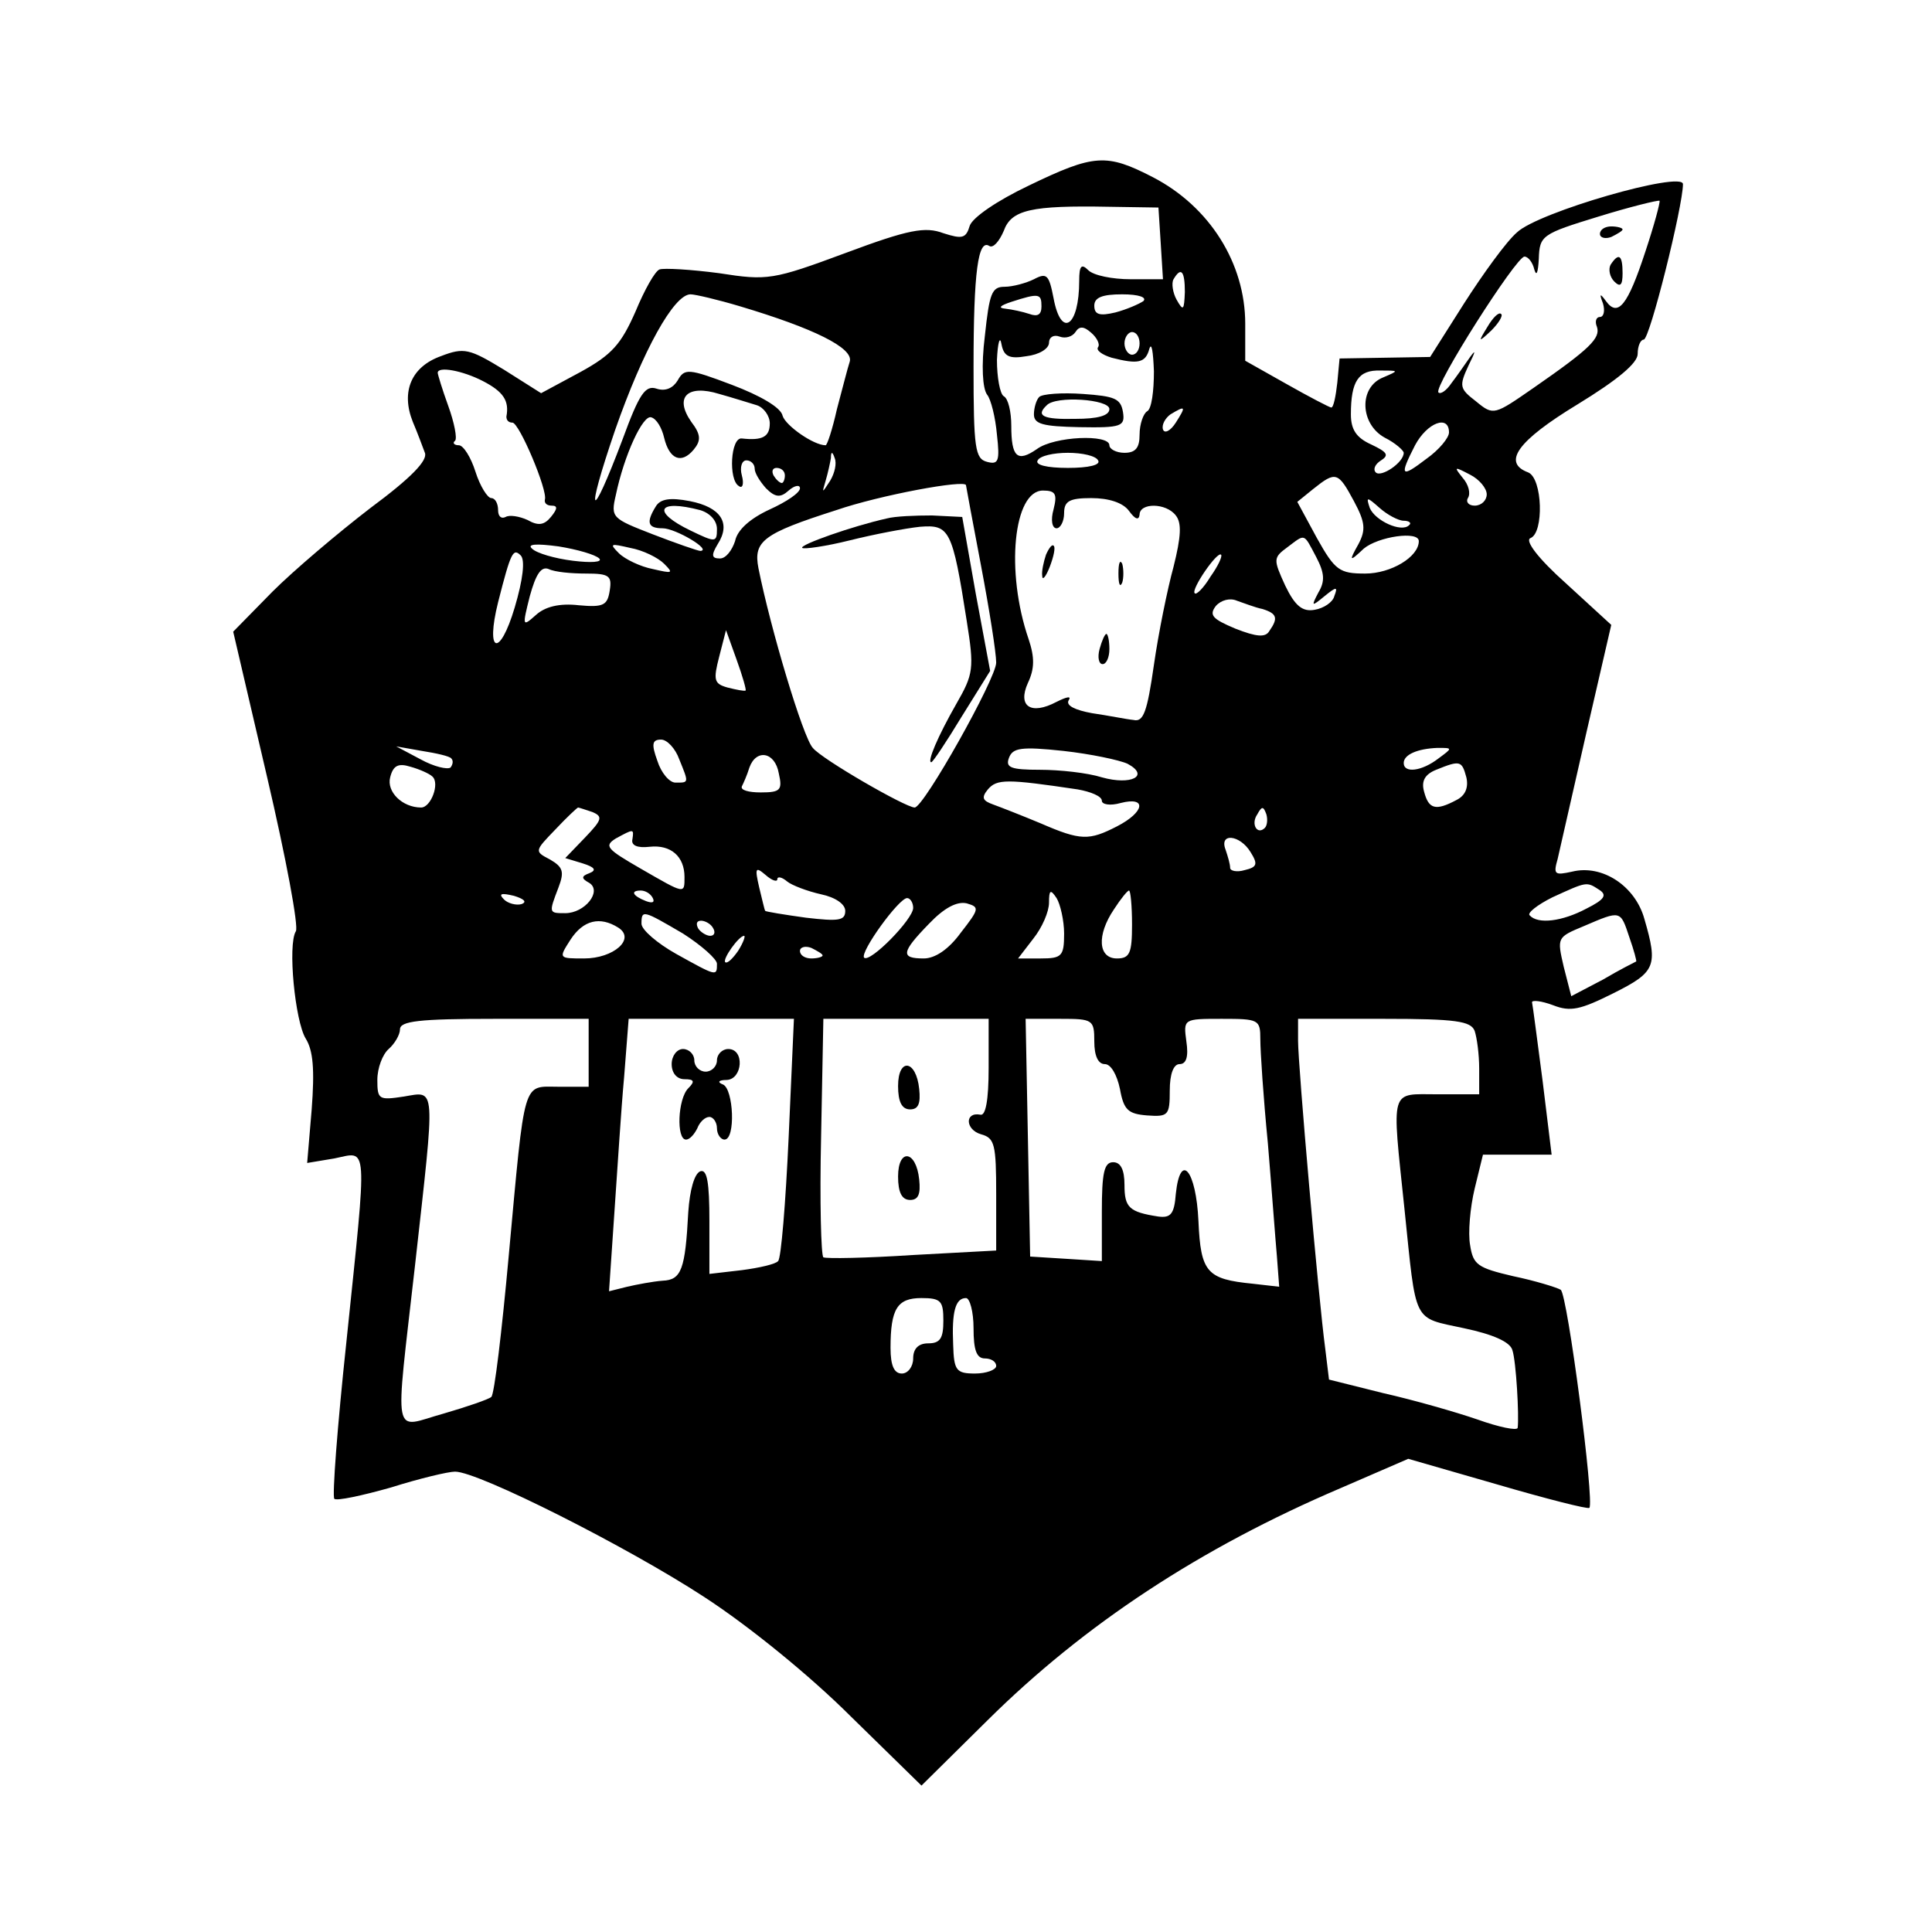 <?xml version="1.0" standalone="no"?>
<!DOCTYPE svg PUBLIC "-//W3C//DTD SVG 20010904//EN"
 "http://www.w3.org/TR/2001/REC-SVG-20010904/DTD/svg10.dtd">
<svg version="1.0" xmlns="http://www.w3.org/2000/svg"
 width="256pt" height="256pt" viewBox="0 0 256 256"
 preserveAspectRatio="xMidYMid meet">

<g transform="translate(0,256) scale(0.1,-0.1)"
fill="#000000" stroke="none">
<path d="M1363 2314 c-42 -20 -74 -42 -78 -53 -5 -17 -10 -18 -35 -10 -24 9
-46 5 -129 -26 -97 -36 -104 -37 -168 -27 -38 5 -73 7 -79 5 -6 -2 -20 -27
-32 -56 -19 -43 -31 -57 -73 -80 l-52 -28 -49 31 c-46 28 -53 30 -84 18 -39
-14 -53 -47 -37 -87 6 -14 13 -33 16 -41 4 -10 -18 -33 -72 -73 -43 -33 -102
-83 -130 -111 l-52 -53 45 -193 c25 -107 42 -198 38 -204 -11 -18 -1 -119 13
-142 10 -16 12 -41 8 -94 l-6 -71 36 6 c45 9 44 27 16 -243 -12 -112 -19 -205
-16 -208 3 -3 36 4 75 15 38 12 76 21 85 21 31 0 229 -100 330 -166 60 -39
141 -105 195 -159 l93 -91 87 86 c129 128 283 229 468 308 l90 39 118 -34 c65
-19 120 -33 122 -31 7 7 -29 283 -38 289 -5 3 -34 12 -63 18 -47 11 -53 15
-57 41 -3 16 0 50 6 75 l11 45 45 0 46 0 -12 98 c-7 53 -13 100 -14 104 0 3
12 2 28 -4 23 -9 36 -6 80 16 56 28 59 36 41 98 -12 44 -56 73 -96 63 -23 -5
-25 -4 -19 17 3 13 20 88 38 167 l33 143 -60 55 c-37 33 -55 57 -47 60 18 7
16 79 -3 87 -35 13 -14 42 65 90 54 33 80 55 80 67 0 11 4 19 8 19 8 0 52 177
52 206 0 18 -192 -37 -220 -64 -14 -12 -45 -55 -70 -94 l-45 -71 -60 -1 -60
-1 -3 -32 c-2 -18 -5 -33 -8 -33 -2 0 -29 14 -59 31 l-55 31 0 49 c0 80 -47
155 -122 194 -62 32 -78 31 -165 -11z m817 -88 c-23 -70 -36 -87 -52 -65 -8
11 -9 10 -4 -3 3 -10 1 -18 -4 -18 -5 0 -7 -6 -4 -13 5 -15 -9 -29 -84 -81
-52 -36 -53 -37 -76 -18 -22 17 -23 20 -10 48 9 18 10 22 2 11 -7 -10 -18 -26
-25 -35 -6 -9 -14 -15 -17 -12 -7 7 103 180 114 180 5 0 11 -8 13 -17 3 -10 5
-4 6 14 1 31 4 33 79 56 42 13 79 22 81 21 1 -2 -7 -32 -19 -68z m-642 12 l3
-48 -43 0 c-24 0 -49 5 -56 12 -9 9 -12 6 -12 -14 0 -61 -24 -77 -34 -23 -6
31 -9 34 -26 25 -10 -5 -28 -10 -39 -10 -17 0 -20 -9 -26 -65 -5 -40 -3 -70 3
-78 5 -6 11 -30 13 -53 4 -35 2 -40 -13 -36 -16 4 -18 18 -18 126 0 126 6 170
21 160 5 -3 13 6 19 20 10 28 36 34 140 32 l65 -1 3 -47z m32 -65 c-1 -24 -2
-26 -11 -10 -5 9 -7 22 -4 27 10 17 15 11 15 -17z m-589 -19 c97 -29 150 -55
145 -73 -3 -9 -10 -37 -17 -63 -6 -27 -13 -48 -15 -48 -16 0 -53 26 -57 39 -2
11 -30 27 -67 41 -58 22 -63 22 -72 6 -6 -10 -16 -15 -28 -11 -15 5 -23 -7
-45 -67 -43 -114 -50 -105 -10 12 37 106 78 180 100 180 6 0 36 -7 66 -16z
m399 0 c0 -11 -5 -14 -16 -10 -9 3 -23 6 -32 7 -10 1 -7 4 8 9 37 12 40 11 40
-6z m135 7 c-6 -4 -22 -11 -37 -15 -21 -5 -28 -3 -28 9 0 11 11 15 37 15 22 0
33 -4 28 -9z m-60 -61 c-3 -4 5 -10 18 -14 35 -9 45 -7 50 12 3 9 5 -4 6 -30
0 -26 -3 -50 -9 -53 -5 -3 -10 -17 -10 -31 0 -17 -5 -24 -20 -24 -11 0 -20 5
-20 10 0 15 -73 12 -96 -5 -26 -18 -34 -11 -34 31 0 18 -4 36 -10 39 -5 3 -9
25 -9 48 1 23 4 33 6 21 3 -16 10 -20 33 -16 17 2 30 10 30 18 0 7 6 11 14 8
8 -3 17 0 21 6 5 8 11 8 21 -1 7 -6 12 -15 9 -19z m55 5 c0 -8 -4 -15 -10 -15
-5 0 -10 7 -10 15 0 8 5 15 10 15 6 0 10 -7 10 -15z m-870 -50 c27 -14 35 -26
31 -47 0 -5 3 -8 8 -8 9 0 47 -90 43 -102 -1 -5 3 -8 9 -8 8 0 8 -4 -1 -15 -9
-11 -17 -12 -31 -4 -11 5 -24 7 -29 4 -6 -3 -10 1 -10 9 0 9 -4 16 -9 16 -5 0
-15 16 -21 35 -6 19 -16 35 -22 35 -6 0 -9 3 -5 6 3 3 -1 24 -9 46 -8 22 -14
42 -14 44 0 9 33 3 60 -11z m1193 5 c-33 -13 -31 -62 2 -80 14 -7 25 -17 25
-20 0 -13 -30 -33 -37 -26 -4 4 -1 11 7 16 11 7 8 11 -13 21 -20 9 -27 20 -27
40 0 44 10 59 39 58 25 0 25 0 4 -9z m-830 -37 c9 -3 17 -14 17 -24 0 -18 -10
-23 -37 -20 -15 2 -18 -55 -4 -63 5 -4 7 3 4 14 -3 11 0 20 6 20 6 0 11 -5 11
-11 0 -6 7 -17 15 -26 12 -12 19 -13 30 -3 8 7 15 8 15 3 0 -6 -18 -18 -40
-28 -26 -12 -43 -27 -46 -42 -4 -12 -12 -23 -20 -23 -11 0 -12 4 -3 19 18 28
4 49 -37 57 -26 5 -39 3 -45 -7 -13 -21 -11 -29 9 -29 17 0 66 -29 50 -30 -3
0 -32 10 -63 22 -54 21 -56 22 -49 52 11 53 36 107 47 103 7 -2 14 -14 17 -27
7 -29 23 -35 39 -16 10 12 10 20 -3 37 -23 33 -5 50 37 37 18 -5 40 -12 50
-15z m555 -23 c-7 -11 -15 -15 -17 -9 -2 6 3 15 10 20 20 12 21 11 7 -11z
m362 -13 c0 -7 -13 -23 -30 -35 -34 -26 -36 -23 -15 18 16 30 45 41 45 17z
m-820 -64 c-11 -17 -11 -17 -6 0 3 10 6 24 7 30 0 9 2 9 5 0 3 -7 0 -20 -6
-30z m355 27 c4 -6 -12 -10 -40 -10 -28 0 -44 4 -40 10 3 6 21 10 40 10 19 0
37 -4 40 -10z m-415 -20 c0 -5 -2 -10 -4 -10 -3 0 -8 5 -11 10 -3 6 -1 10 4
10 6 0 11 -4 11 -10z m930 -25 c0 -8 -7 -15 -16 -15 -8 0 -12 5 -9 10 4 6 1
18 -7 27 -12 15 -11 15 10 4 12 -6 22 -18 22 -26z m-176 -9 c15 -28 16 -38 6
-57 -13 -23 -12 -24 7 -6 19 16 73 24 73 10 0 -21 -37 -43 -71 -43 -34 0 -40
4 -64 47 l-26 48 21 17 c30 24 33 23 54 -16z m-514 21 c0 -1 9 -49 20 -107 11
-58 20 -115 20 -128 0 -21 -96 -192 -108 -192 -12 0 -123 64 -135 79 -13 14
-56 158 -72 238 -7 36 6 46 103 77 58 20 172 41 172 33z m116 -32 c-4 -14 -2
-25 4 -25 5 0 10 9 10 20 0 16 7 20 36 20 23 0 42 -6 50 -17 8 -11 13 -13 14
-5 0 16 35 16 48 -1 8 -10 7 -28 -3 -68 -8 -29 -20 -88 -26 -130 -9 -63 -14
-76 -27 -73 -10 1 -34 6 -55 9 -22 4 -35 10 -31 17 4 6 -2 5 -16 -2 -34 -18
-52 -6 -38 25 9 19 9 34 1 58 -31 90 -20 197 19 197 17 0 19 -5 14 -25z m464
-15 c7 0 11 -3 7 -6 -10 -10 -45 6 -52 23 -5 15 -4 15 13 0 10 -9 25 -17 32
-17z m-932 14 c13 -4 22 -14 22 -25 0 -18 -2 -18 -35 -2 -52 25 -44 42 13 27z
m816 -62 c11 -21 12 -32 3 -47 -10 -19 -9 -19 8 -5 16 13 18 13 13 0 -2 -8
-14 -16 -26 -18 -16 -3 -26 5 -39 32 -16 35 -16 37 3 51 24 18 21 19 38 -13z
m-950 -2 c5 -5 -11 -6 -35 -3 -24 3 -48 10 -54 16 -7 6 5 7 35 3 25 -4 49 -11
54 -16z m86 -7 c13 -13 11 -13 -15 -7 -16 3 -37 13 -45 21 -13 13 -11 13 15 7
17 -3 37 -13 45 -21z m-198 -58 c-20 -67 -39 -61 -22 7 17 67 20 72 30 62 6
-6 3 -32 -8 -69z m922 41 c-9 -15 -19 -25 -21 -22 -5 5 30 56 35 51 2 -2 -4
-15 -14 -29z m-827 4 c30 0 34 -3 31 -22 -3 -20 -8 -23 -41 -20 -26 3 -45 -2
-57 -13 -18 -16 -18 -15 -8 25 8 29 15 40 25 36 8 -4 30 -6 50 -6z m896 -47
c19 -6 21 -12 9 -29 -5 -9 -17 -8 -45 3 -31 13 -35 18 -26 30 7 8 19 11 28 7
9 -3 24 -9 34 -11z m-685 -108 c-2 -1 -12 1 -24 4 -18 5 -19 10 -11 41 l9 35
14 -39 c8 -22 13 -40 12 -41z m-88 -91 c13 -32 13 -31 -5 -31 -8 0 -19 13 -24
29 -8 22 -7 28 5 28 8 0 19 -12 24 -26z m-302 1 c3 -3 2 -8 -1 -12 -4 -3 -22
1 -40 11 l-32 17 34 -6 c19 -3 37 -7 39 -10z m896 -7 c30 -16 5 -29 -34 -18
-19 6 -56 10 -82 10 -39 0 -46 3 -41 16 5 13 16 15 72 9 36 -4 74 -12 85 -17z
m412 7 c-22 -17 -46 -20 -46 -6 0 11 18 19 45 20 20 0 20 0 1 -14z m-874 -20
c5 -22 2 -25 -24 -25 -16 0 -27 3 -25 8 2 4 7 15 10 25 9 25 34 21 39 -8z
m-459 -4 c10 -9 -2 -41 -15 -41 -25 0 -46 21 -41 40 4 16 11 19 27 14 11 -3
25 -9 29 -13z m1370 -1 c3 -13 -1 -24 -13 -30 -28 -15 -37 -12 -43 11 -4 14 1
23 16 29 32 13 34 12 40 -10z m-515 -16 c17 -3 32 -9 32 -15 0 -5 11 -7 25 -3
35 9 32 -12 -5 -31 -37 -19 -48 -19 -101 4 -24 10 -52 21 -63 25 -14 5 -16 9
-7 20 12 14 25 14 119 0z m-643 -30 c14 -6 13 -10 -10 -34 l-26 -27 23 -7 c16
-5 19 -9 9 -13 -11 -4 -11 -7 0 -13 17 -11 -6 -40 -32 -40 -22 0 -22 0 -9 34
8 21 6 27 -11 37 -21 11 -21 11 7 40 15 16 29 29 30 29 1 0 10 -3 19 -6z m891
-21 c-10 -10 -19 5 -10 18 6 11 8 11 12 0 2 -7 1 -15 -2 -18z m-838 -15 c-2
-8 6 -12 23 -10 28 3 46 -13 46 -40 0 -23 1 -23 -58 11 -45 26 -49 30 -33 40
24 13 24 13 22 -1z m819 -17 c10 -16 9 -20 -8 -24 -10 -3 -19 -1 -19 3 0 5 -3
15 -6 24 -9 23 19 20 33 -3z m-627 -36 c0 4 6 3 13 -3 6 -5 27 -13 45 -17 19
-4 32 -13 32 -22 0 -13 -9 -14 -52 -9 -29 4 -53 8 -54 9 -1 1 -4 15 -8 31 -6
26 -5 28 8 17 9 -8 16 -10 16 -6z m1089 -14 c11 -7 7 -13 -17 -25 -32 -17 -64
-21 -75 -9 -4 3 10 14 30 24 46 21 45 21 62 10z m-1428 -19 c-7 -2 -18 1 -23
6 -8 8 -4 9 13 5 13 -4 18 -8 10 -11z m174 8 c3 -6 -1 -7 -9 -4 -18 7 -21 14
-7 14 6 0 13 -4 16 -10z m545 -47 c0 -30 -3 -33 -31 -33 l-30 0 20 26 c12 15
21 36 21 48 0 17 2 18 10 6 5 -8 10 -30 10 -47z m90 12 c0 -38 -3 -45 -20 -45
-25 0 -27 31 -4 65 9 14 18 25 20 25 2 0 4 -20 4 -45z m-290 22 c0 -15 -57
-73 -65 -66 -6 7 46 79 57 79 4 0 8 -6 8 -13z m63 -33 c-16 -22 -34 -34 -49
-34 -31 0 -30 8 7 46 20 21 37 30 50 27 17 -5 17 -7 -8 -39z m-368 -1 c25 -16
45 -34 45 -40 0 -17 0 -17 -54 13 -25 14 -46 32 -46 40 0 19 2 18 55 -13z
m1254 -5 c6 -17 10 -32 9 -32 -2 -1 -22 -11 -44 -24 l-42 -22 -10 39 c-9 39
-9 39 27 54 49 21 48 21 60 -15z m-1340 13 c24 -15 -6 -41 -45 -41 -34 0 -34
0 -18 25 17 26 39 31 63 16z m126 -1 c3 -5 2 -10 -4 -10 -5 0 -13 5 -16 10 -3
6 -2 10 4 10 5 0 13 -4 16 -10z m33 -30 c-7 -10 -14 -17 -17 -15 -4 4 18 35
25 35 2 0 -1 -9 -8 -20z m112 -6 c0 -2 -7 -4 -15 -4 -8 0 -15 4 -15 10 0 5 7
7 15 4 8 -4 15 -8 15 -10z m-310 -129 l0 -45 -40 0 c-48 0 -44 14 -66 -225 -9
-99 -19 -183 -23 -186 -3 -3 -32 -13 -63 -22 -69 -19 -65 -42 -38 197 27 242
28 230 -15 223 -33 -5 -35 -4 -35 22 0 16 7 34 15 41 8 7 15 19 15 26 0 11 25
14 125 14 l125 0 0 -45z m265 -112 c-4 -87 -10 -161 -14 -164 -3 -4 -25 -9
-48 -12 l-43 -5 0 70 c0 51 -3 69 -12 66 -8 -3 -14 -25 -16 -54 -4 -76 -9 -90
-34 -91 -13 -1 -34 -5 -47 -8 l-24 -6 7 103 c4 57 9 138 13 181 l6 77 109 0
110 0 -7 -157z m265 92 c0 -43 -4 -64 -11 -62 -21 4 -20 -20 1 -26 18 -5 20
-13 20 -80 l0 -74 -111 -6 c-61 -4 -114 -5 -118 -3 -3 2 -5 74 -3 160 l3 156
109 0 110 0 0 -65z m140 35 c0 -19 5 -30 14 -30 8 0 16 -14 20 -33 5 -28 11
-33 36 -35 28 -2 30 0 30 33 0 22 5 35 13 35 9 0 12 10 9 30 -4 30 -4 30 47
30 49 0 51 -1 51 -27 0 -16 4 -77 10 -138 5 -60 10 -128 12 -150 l3 -40 -35 4
c-61 6 -69 15 -72 83 -3 67 -24 93 -30 36 -2 -27 -7 -32 -23 -30 -39 6 -45 12
-45 42 0 20 -5 30 -15 30 -12 0 -15 -14 -15 -66 l0 -65 -47 3 -48 3 -3 158 -3
157 46 0 c43 0 45 -1 45 -30z m504 14 c3 -9 6 -31 6 -50 l0 -34 -55 0 c-64 0
-61 11 -44 -152 16 -154 10 -143 79 -158 38 -8 61 -18 64 -29 5 -15 9 -87 7
-103 -1 -4 -25 1 -53 11 -29 10 -85 26 -125 35 l-72 18 -5 41 c-9 67 -36 375
-36 408 l0 29 114 0 c95 0 115 -3 120 -16z m-704 -384 c0 -23 -4 -30 -20 -30
-13 0 -20 -7 -20 -20 0 -11 -7 -20 -15 -20 -10 0 -15 10 -15 34 0 52 9 66 41
66 26 0 29 -4 29 -30z m40 -10 c0 -29 4 -40 15 -40 8 0 15 -4 15 -10 0 -5 -13
-10 -28 -10 -25 0 -28 4 -29 38 -2 44 3 62 17 62 5 0 10 -18 10 -40z"/>
<path d="M2120 2250 c0 -5 7 -7 15 -4 8 4 15 8 15 10 0 2 -7 4 -15 4 -8 0 -15
-4 -15 -10z"/>
<path d="M2134 2209 c-3 -6 -1 -16 5 -22 8 -8 11 -5 11 11 0 24 -5 28 -16 11z"/>
<path d="M1971 2127 c-13 -21 -12 -21 5 -5 10 10 16 20 13 22 -3 3 -11 -5 -18
-17z"/>
<path d="M1377 2034 c-4 -4 -7 -15 -7 -23 0 -13 12 -16 60 -17 56 -1 61 1 58
20 -3 18 -11 21 -53 24 -28 2 -54 0 -58 -4z m93 -16 c0 -9 -16 -13 -45 -13
-43 -1 -53 4 -38 18 12 13 83 8 83 -5z"/>
<path d="M1175 1873 c-45 -10 -116 -35 -112 -39 2 -2 31 2 63 10 32 8 74 16
93 18 39 3 43 -3 62 -125 10 -63 9 -70 -14 -110 -24 -42 -39 -77 -33 -77 2 0
20 27 40 60 l38 61 -19 102 -18 102 -40 2 c-22 0 -49 -1 -60 -4z"/>
<path d="M1386 1825 c-3 -9 -6 -22 -5 -28 0 -7 5 -1 10 12 5 13 8 26 5 28 -2
2 -6 -3 -10 -12z"/>
<path d="M1482 1800 c0 -14 2 -19 5 -12 2 6 2 18 0 25 -3 6 -5 1 -5 -13z"/>
<path d="M1457 1700 c-3 -11 -1 -20 4 -20 5 0 9 9 9 20 0 11 -2 20 -4 20 -2 0
-6 -9 -9 -20z"/>
<path d="M890 1150 c0 -12 7 -20 17 -20 13 0 14 -3 5 -12 -14 -14 -16 -68 -3
-68 5 0 11 7 15 15 3 8 10 15 16 15 5 0 10 -7 10 -15 0 -8 5 -15 10 -15 15 0
12 67 -2 73 -8 3 -6 6 5 6 21 1 24 41 2 41 -8 0 -15 -7 -15 -15 0 -8 -7 -15
-15 -15 -8 0 -15 7 -15 15 0 8 -7 15 -15 15 -8 0 -15 -9 -15 -20z"/>
<path d="M1190 1121 c0 -21 5 -31 16 -31 11 0 14 8 12 27 -4 39 -28 42 -28 4z"/>
<path d="M1190 1001 c0 -21 5 -31 16 -31 11 0 14 8 12 27 -4 39 -28 42 -28 4z"/>
</g>
</svg>

